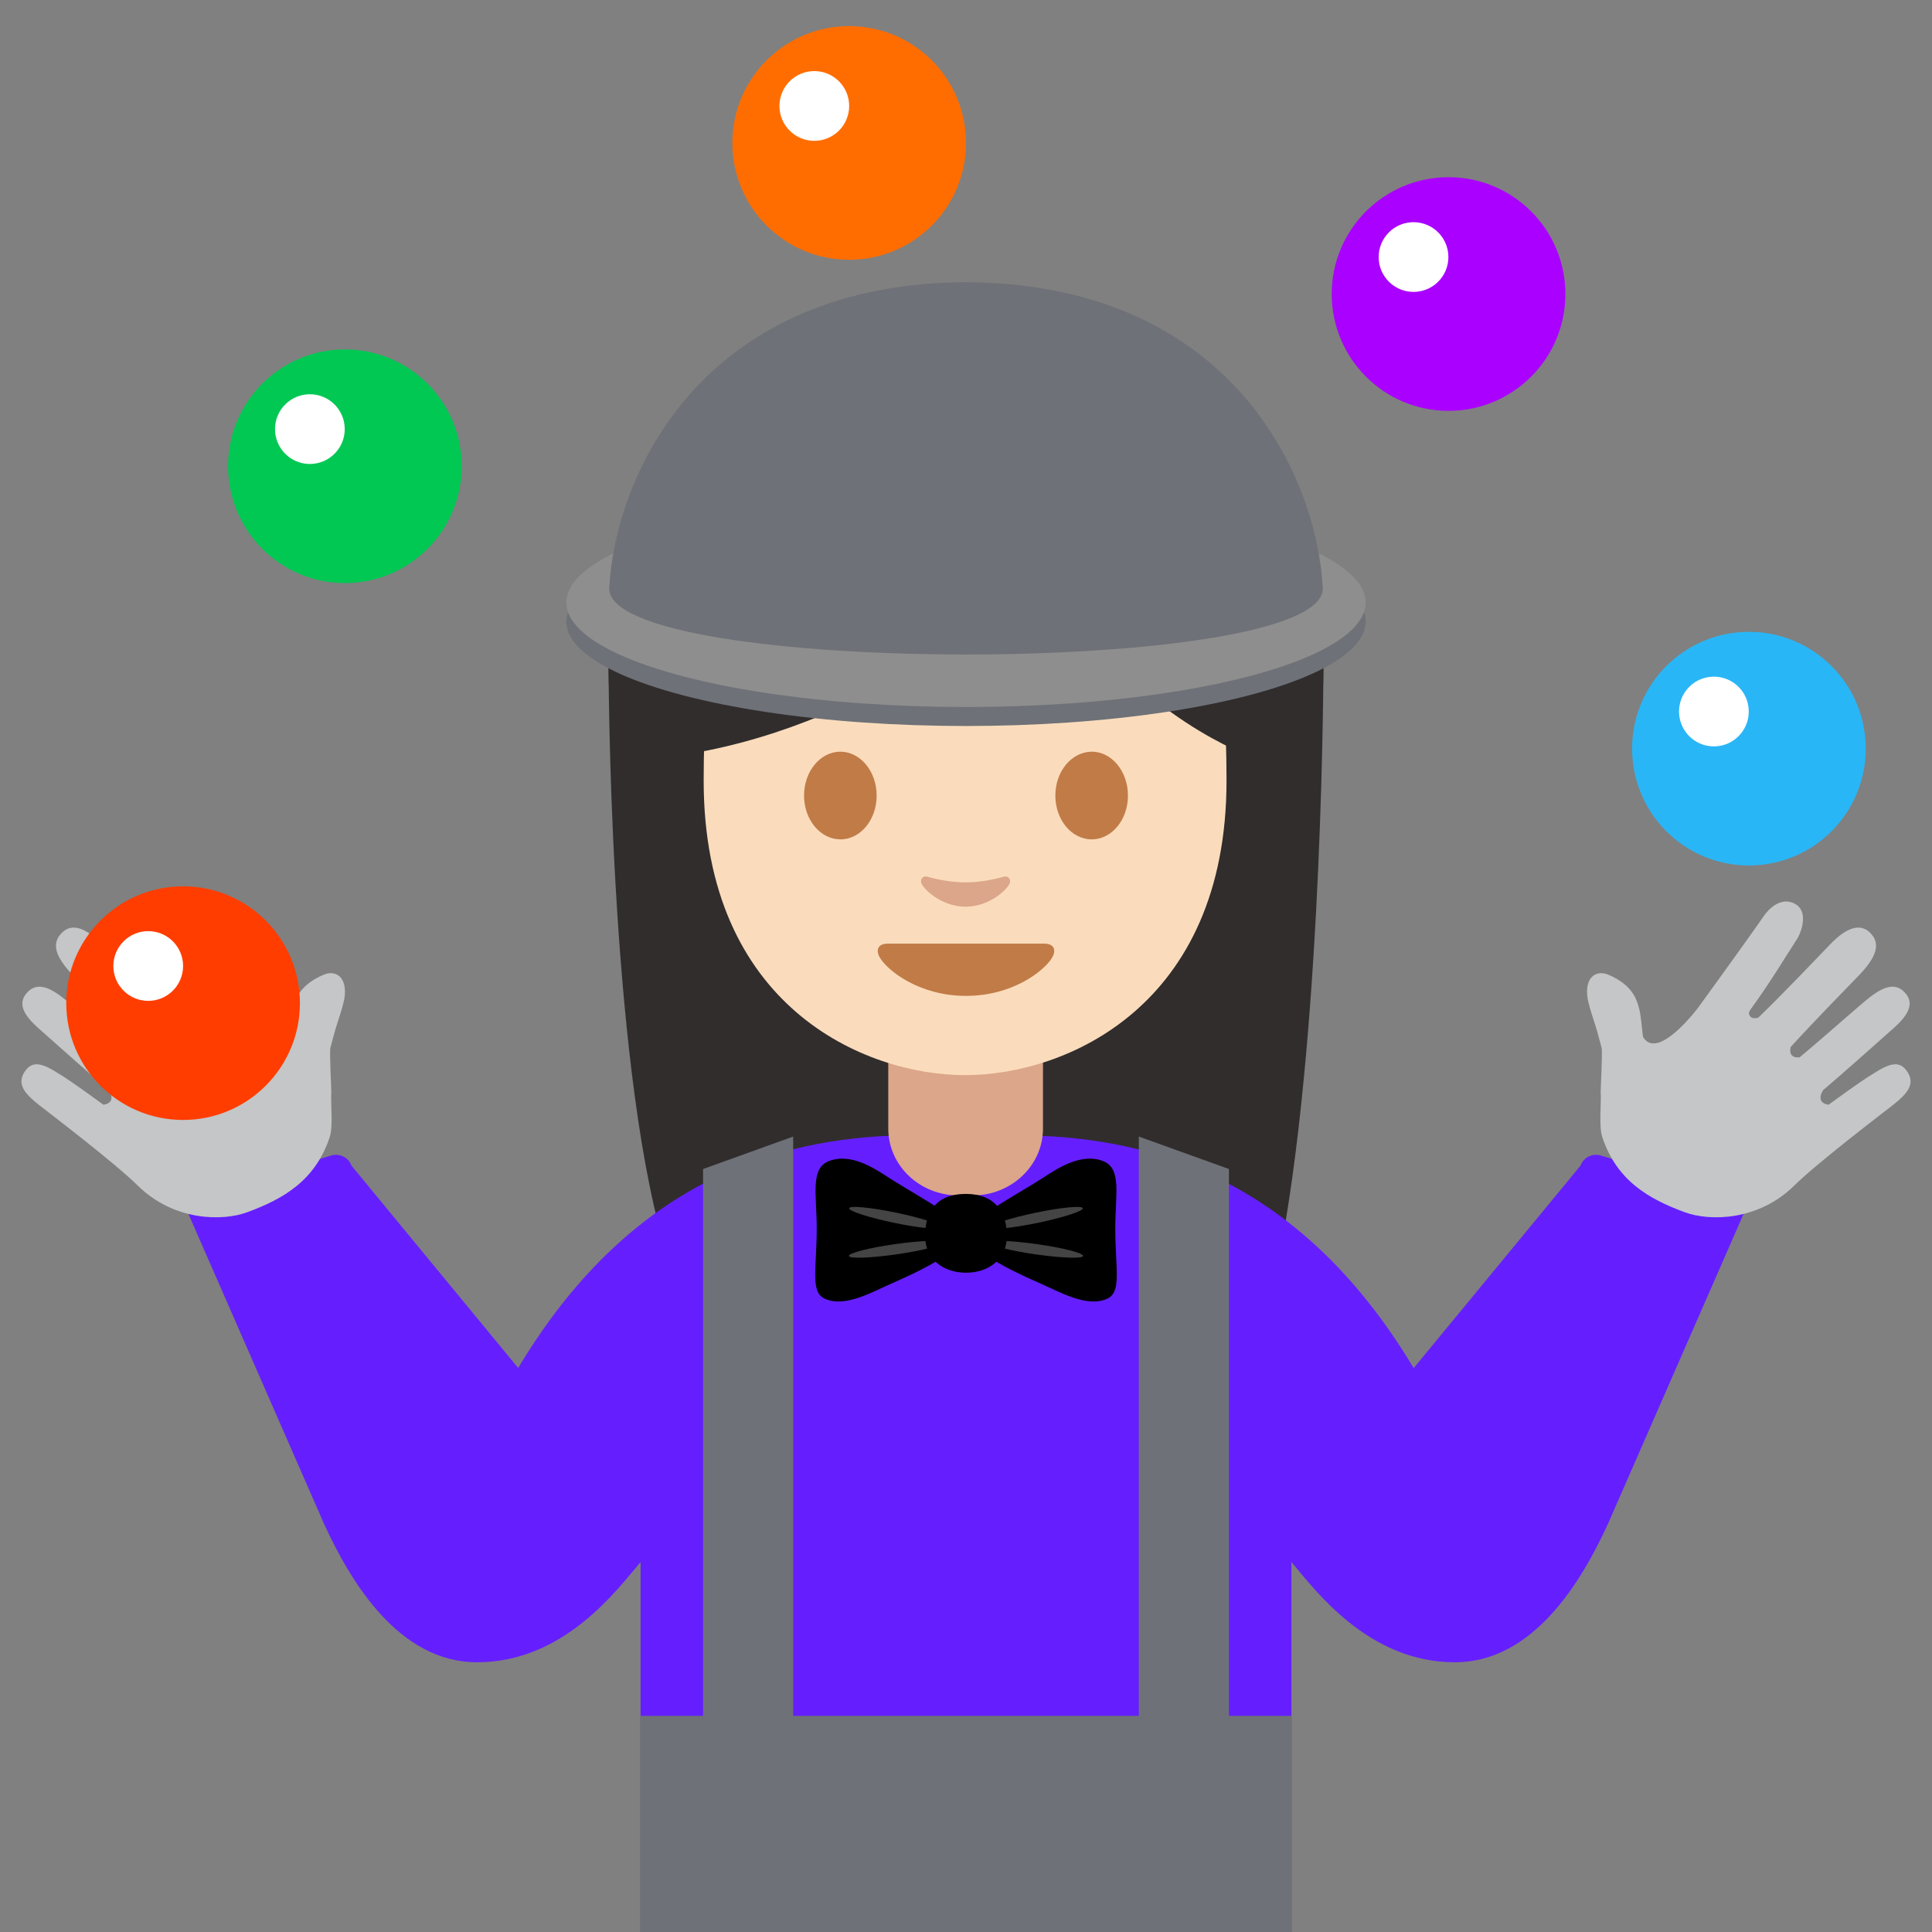 <svg xmlns="http://www.w3.org/2000/svg" width="1em" height="1em" viewBox="0 0 128 128"><rect x="0" y="0" width="128" height="128" fill="#808080" stroke="none"/><path fill="#312d2d" d="M43.99 82.49c-3.67-12.6-3.67-38.42-3.67-38.42l47.36-.19s0 23.39-2.75 38.45z"/><path fill="#651fff" d="M60.65 75.21c-8.25 0-18.53 2.42-26.32 15.42l-11.04-13.4c-.2-.55-.8-.85-1.36-.67l-8.69 2.61c-.54.17-.86.72-.75 1.27c0 0 8.96 20.47 8.97 20.5c1.79 3.92 4.99 9.19 10.15 9.19c5.77 0 9.29-4.83 10.83-6.64V128h22.65V74.97c-4.44.08-2.58.24-4.44.24"/><path fill="#651fff" d="M62.91 74.97V128h22.65v-24.51c1.54 1.81 5.06 6.64 10.83 6.64c5.16 0 8.36-5.27 10.15-9.19c.01-.03 8.97-20.5 8.97-20.5c.11-.55-.21-1.1-.75-1.27l-8.69-2.61c-.56-.18-1.16.12-1.36.67L93.66 90.64c-7.79-13-18.07-15.42-26.32-15.42c-1.86-.01-.01-.17-4.43-.25"/><path fill="#c4c6c7" d="M21.46 64.57c-.88.36-1.6.95-1.89 1.73c-.22.58-.25.79-.42 2.39c-.85 1.45-3-1.08-3.65-1.92c-.04-.05-3.68-5.08-4.27-5.96c-.69-1.03-1.54-1.34-2.25-.87c-.76.51-.36 1.79-.01 2.32c.54.81 1.72 2.8 3.06 4.63c0 0 .12.19.1.25c-.09.48-.62.28-.62.28c-1.24-1.17-4.09-4.15-4.74-4.83c-1.12-1.18-2.01-1.41-2.63-.83c-.82.76-.41 1.7.69 2.85c.66.69 2.7 2.75 4.53 4.75c.2.82-.59.69-.59.69c-1.99-1.66-4.01-3.49-4.65-3.98c-1.03-.8-1.76-.93-2.33-.3c-.6.66-.33 1.4.8 2.39c.81.71 3.31 2.96 4.63 4.07c.53.9-.37.96-.37.96c-2.04-1.49-2.51-1.78-3.06-2.12c-1.15-.73-1.72-.75-2.18-.03c-.5.81.04 1.43.99 2.18c.64.5 5 3.82 6.53 5.33c2.35 2.32 5.56 2.39 7.26 1.76c2.39-.88 4.51-2.1 5.46-4.99c.23-.7.05-2.24.1-2.97c.01-.12-.13-2.66-.06-2.93c.18-.7.37-1.39.54-1.88c.18-.53.33-1.09.38-1.35c.24-1.43-.54-1.95-1.35-1.62m85.08 0c.88.36 1.6.95 1.89 1.73c.22.58.25.79.42 2.39c.85 1.45 3-1.08 3.65-1.92c.04-.05 3.68-5.08 4.27-5.96c.69-1.03 1.54-1.34 2.25-.87c.76.51.36 1.79.01 2.32c-.54.81-1.72 2.8-3.06 4.63c0 0-.12.19-.1.25c.09.48.62.28.62.28c1.24-1.17 4.09-4.15 4.74-4.83c1.12-1.18 2.01-1.41 2.63-.83c.82.76.41 1.7-.69 2.85c-.66.69-2.7 2.75-4.53 4.75c-.2.82.59.69.59.69c1.99-1.66 4.01-3.49 4.65-3.98c1.03-.8 1.76-.93 2.33-.3c.6.66.33 1.4-.8 2.39c-.81.71-3.31 2.96-4.63 4.07c-.53.9.37.96.37.96c2.04-1.49 2.51-1.78 3.06-2.12c1.15-.73 1.72-.75 2.18-.03c.5.81-.04 1.43-.99 2.18c-.64.5-5 3.82-6.53 5.33c-2.35 2.32-5.56 2.39-7.26 1.76c-2.39-.88-4.51-2.1-5.46-4.99c-.23-.7-.05-2.24-.1-2.97c-.01-.12.13-2.66.06-2.93c-.18-.7-.37-1.39-.54-1.88c-.18-.53-.33-1.09-.38-1.35c-.24-1.43.54-1.95 1.35-1.62"/><ellipse cx="64" cy="44.47" fill="#312d2d" rx="23.68" ry="22.27"/><path fill="#dba689" d="M63.97 69.36h-5.12v5.41c0 2.45 2.08 4.43 4.66 4.43h.93c2.57 0 4.66-1.98 4.66-4.43v-5.41z"/><path fill="#fadcbc" d="M63.94 26.13c-13.73 0-17.32 10.64-17.32 25.59s10.65 19.51 17.32 19.51s17.32-4.56 17.32-19.51s-3.59-25.59-17.32-25.59"/><path fill="#c17b47" d="M69.2 62.52H58.8c-.6 0-.85.4-.46 1c.55.84 2.6 2.46 5.66 2.46s5.11-1.62 5.66-2.46c.39-.6.14-1-.46-1m-11.12-9.81c0 1.6-1.07 2.9-2.4 2.9s-2.41-1.3-2.41-2.9c0-1.61 1.08-2.91 2.41-2.91c1.33.01 2.4 1.31 2.4 2.91m11.84 0c0 1.6 1.07 2.9 2.41 2.9c1.33 0 2.4-1.3 2.4-2.9c0-1.61-1.08-2.91-2.4-2.91c-1.34.01-2.41 1.31-2.41 2.91"/><path fill="#dba689" d="M66.48 58.09c-.89.25-1.8.37-2.51.37s-1.63-.12-2.51-.37c-.38-.11-.53.25-.39.49c.28.49 1.41 1.49 2.9 1.49s2.62-1 2.9-1.49c.14-.24-.01-.59-.39-.49"/><path fill="#312d2d" d="M69.11 37.89c-1.82 1.75-10.88 9.91-23.35 12.04V33.2s5.38-10.69 18.31-10.69s18.31 10.95 18.31 10.95v16.46s-8.47-3.25-12.72-11.94c-.1-.2-.38-.26-.55-.09"/><path fill="#6e7177" d="M42.41 113.68h43.18V128H42.41z"/><path fill="#6e7177" d="M52.55 122.14h-5.97V77.45l5.97-2.15zm22.9 0h5.97V77.45l-5.97-2.15z"/><path d="M65.48 80.28c1.23-.84 2.39-1.46 3.56-2.21c.94-.6 2.53-1.72 4.03-1.15c1.27.48.82 2.21.82 4.48c0 2.66.45 4.21-.55 4.65c-1.36.6-3.13-.46-4.62-1.11c-.85-.37-3.27-1.47-3.68-2.11c-.42-.64-.4-2.14.44-2.55"/><path fill="#444" d="M71.74 80.05c.03.19-1.32.62-3 .97s-3.07.48-3.1.29s1.32-.62 3-.97s3.07-.48 3.1-.29m.02 3.16c-.02.19-1.41.14-3.11-.1s-3.06-.59-3.04-.78s1.41-.14 3.11.1s3.06.59 3.04.78"/><path d="M62.52 80.28c-1.23-.84-2.39-1.46-3.56-2.21c-.94-.6-2.53-1.72-4.03-1.15c-1.27.48-.82 2.21-.82 4.48c0 2.66-.45 4.21.55 4.65c1.36.6 3.13-.46 4.62-1.11c.85-.37 3.27-1.47 3.68-2.11c.42-.64.4-2.14-.44-2.55"/><path fill="#444" d="M56.26 80.05c-.03.19 1.32.62 3 .97s3.07.48 3.1.29s-1.32-.62-3-.97s-3.07-.48-3.1-.29m-.02 3.16c.02.19 1.41.14 3.11-.1s3.06-.59 3.04-.78s-1.41-.14-3.11.1s-3.06.59-3.04.78"/><path d="M66.71 81.89c0 1.54-1.21 2.43-2.71 2.43s-2.71-.89-2.71-2.43s.68-2.79 2.71-2.79c1.95 0 2.71 1.25 2.71 2.79"/><circle cx="12.13" cy="66.46" r="7.74" fill="#ff3d00"/><circle cx="9.82" cy="64" r="2.31" fill="#fff"/><circle cx="22.85" cy="30.89" r="7.74" fill="#00c853"/><circle cx="20.53" cy="28.43" r="2.31" fill="#fff"/><circle cx="56.26" cy="9.47" r="7.74" fill="#ff6d00"/><circle cx="53.95" cy="7.02" r="2.31" fill="#fff"/><circle cx="95.97" cy="19.48" r="7.74" fill="#a0f"/><circle cx="93.65" cy="17.03" r="2.31" fill="#fff"/><circle cx="115.87" cy="49.6" r="7.74" fill="#29b6f6"/><circle cx="113.55" cy="47.14" r="2.31" fill="#fff"/><ellipse cx="64" cy="41.18" fill="#6e7177" rx="26.48" ry="6.92"/><ellipse cx="64" cy="39.92" fill="#8e8e8e" rx="26.48" ry="6.92"/><defs><path id="IconifyId195ac99e25a590abd144823" d="M87.64 38.99c-.39-7.45-6.01-19.97-23.18-20.29c0 0-.32-.01-.46-.01s-.46.01-.46.01c-17.17.32-22.79 12.84-23.18 20.29c0 5.83 47.28 5.83 47.28 0"/></defs><use fill="#6e7177" href="#IconifyId195ac99e25a590abd144823"/></svg>